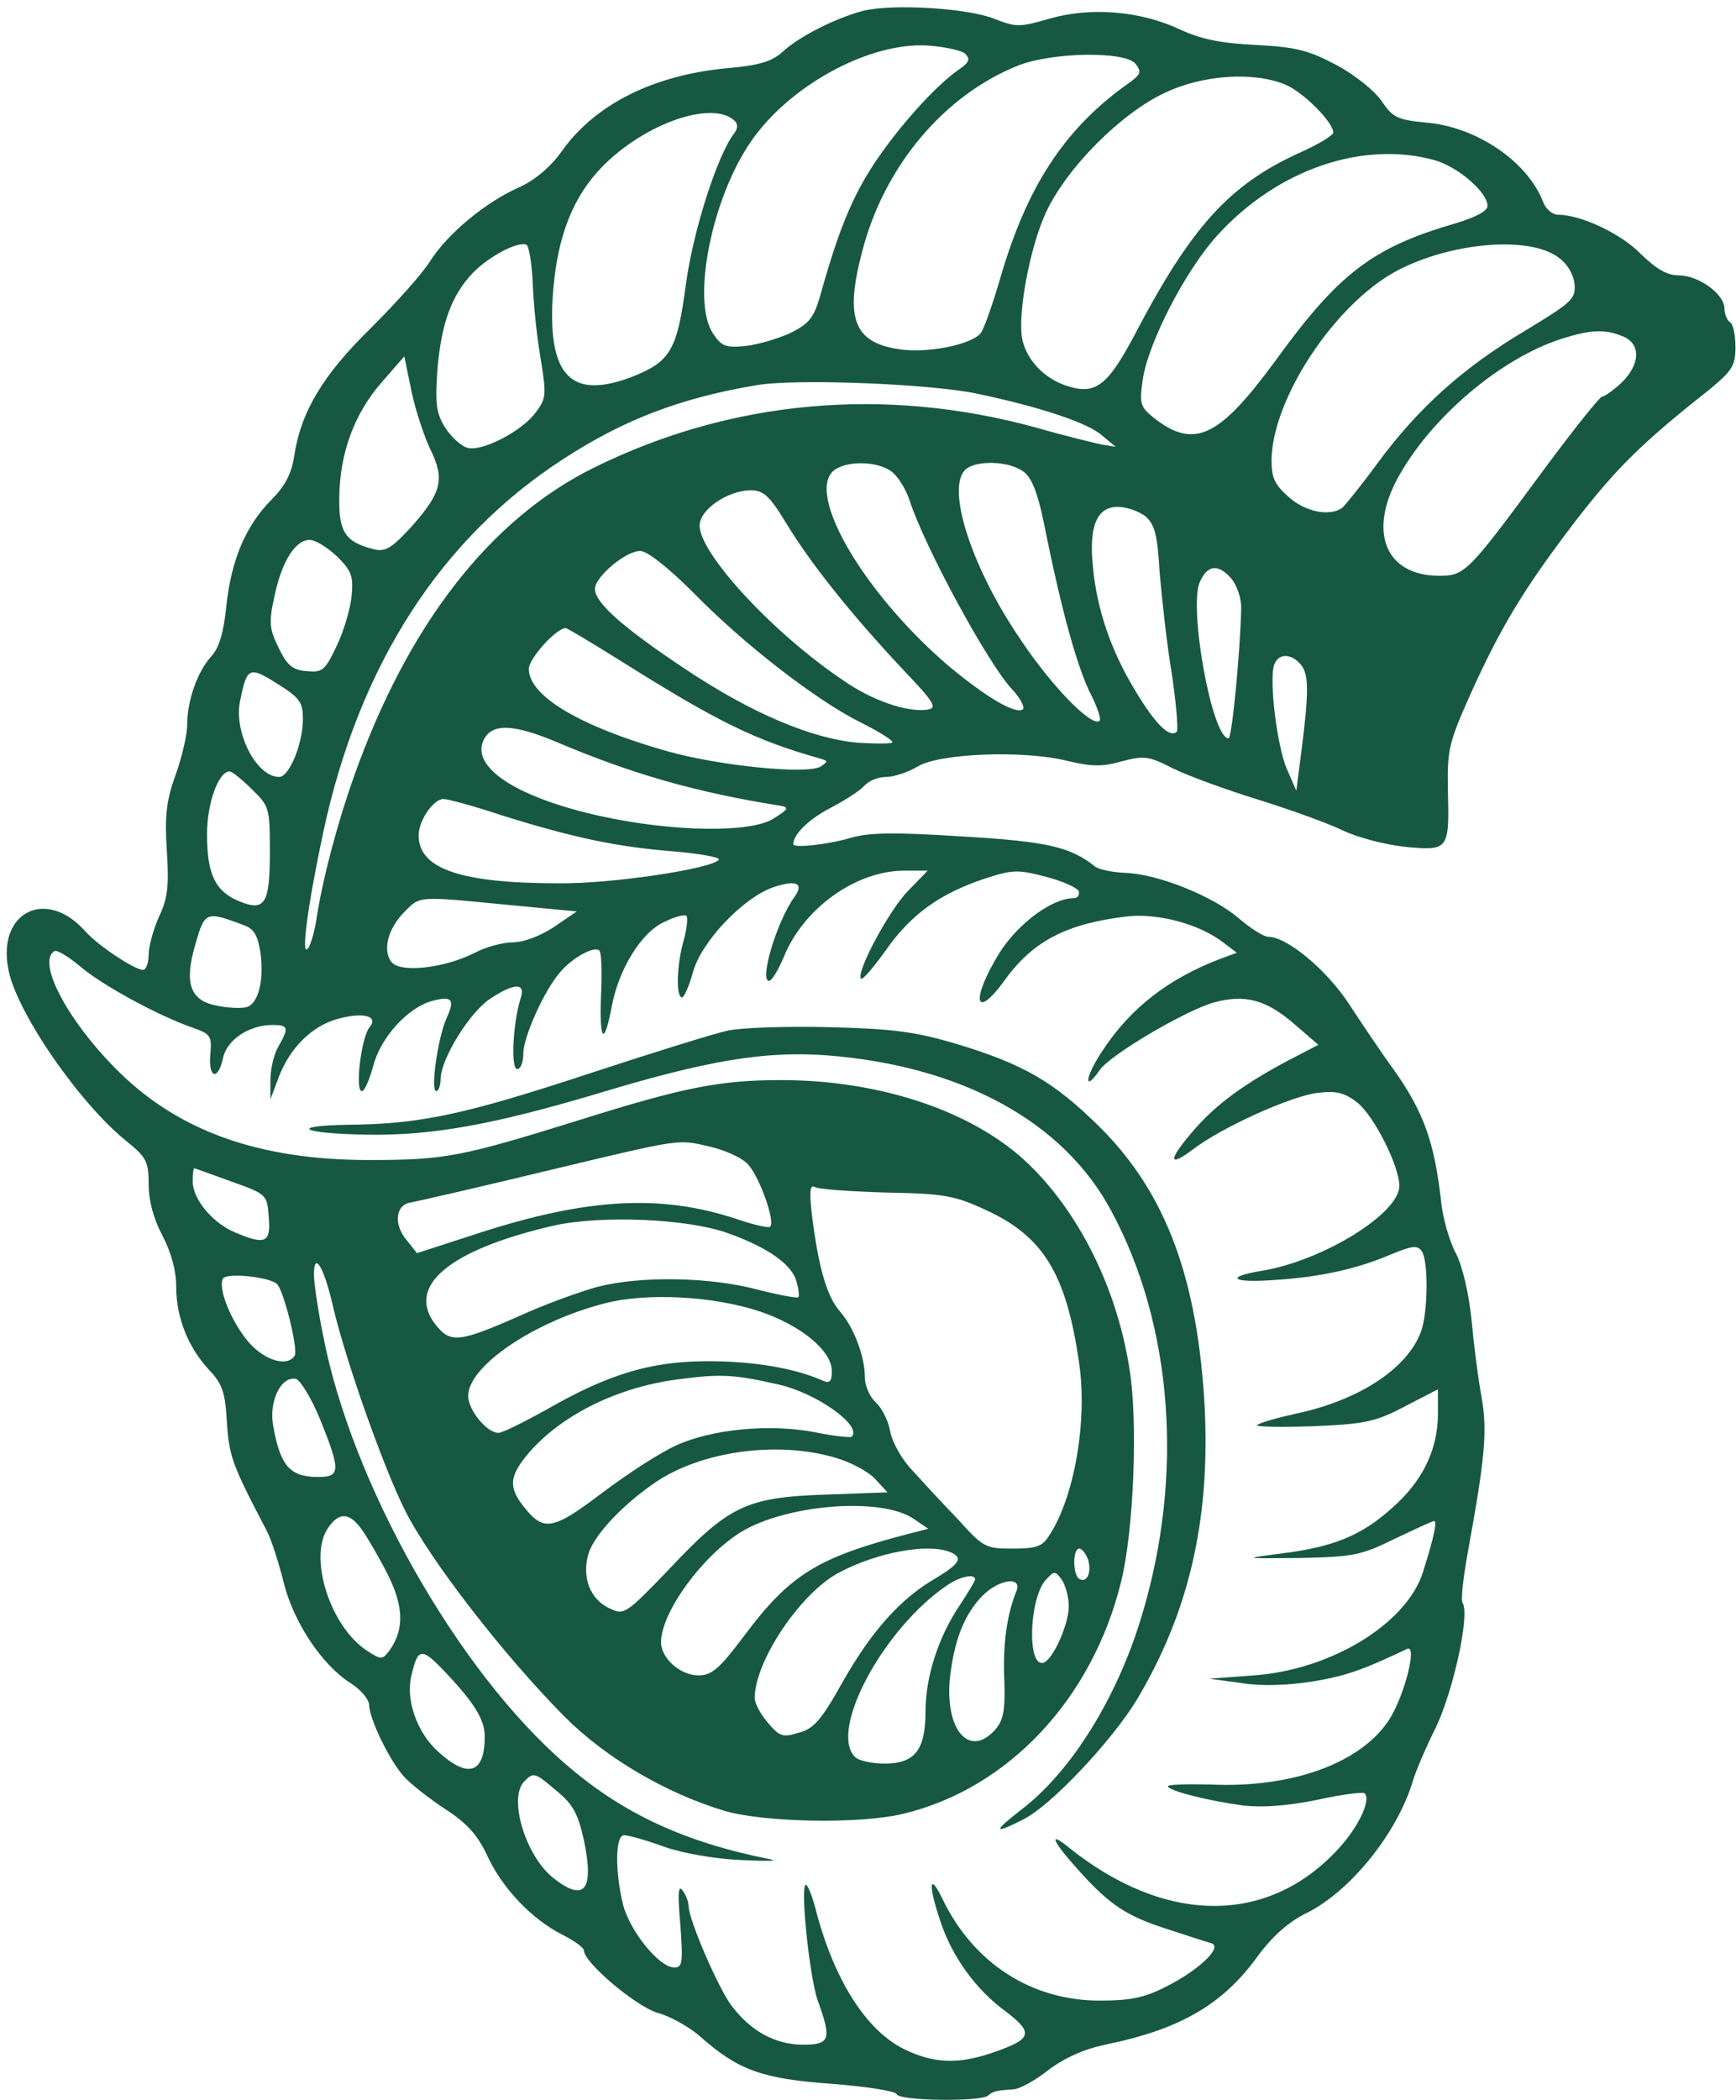 <svg width="330" height="399" xmlns="http://www.w3.org/2000/svg" xmlns:xlink="http://www.w3.org/1999/xlink" xml:space="preserve" overflow="hidden"><defs><clipPath id="clip0"><rect x="104" y="214" width="330" height="399"/></clipPath><clipPath id="clip1"><rect x="105" y="215" width="329" height="398"/></clipPath><clipPath id="clip2"><rect x="105" y="215" width="330" height="398"/></clipPath><clipPath id="clip3"><rect x="105" y="215" width="330" height="398"/></clipPath></defs><g clip-path="url(#clip0)" transform="translate(-104 -214)"><g clip-path="url(#clip1)"><g clip-path="url(#clip2)"><g clip-path="url(#clip3)"><path d="M163.075 396.953C157.943 395.591 150.926 392.135 147.679 389.097 145.689 387.317 143.28 386.584 137.415 386.06 123.38 384.803 112.068 379.252 105.679 370.14 103.48 367.103 100.547 364.694 97.51 363.332 91.331 360.609 84.104 354.639 80.752 349.402 79.286 346.993 74.154 341.337 69.441 336.624 60.328 327.722 56.139 320.704 54.882 312.221 54.358 308.869 53.102 306.565 50.483 303.946 45.665 299.024 42.942 292.635 41.999 283.837 41.476 278.705 40.638 275.877 39.067 274.201 36.448 271.268 34.563 265.822 34.563 261.318 34.563 259.538 33.62 255.244 32.364 251.787 30.583 246.865 30.269 243.932 30.688 237.438 31.107 230.84 30.897 228.326 29.222 224.87 28.174 222.461 27.232 219.214 27.232 217.643 27.232 215.967 26.708 214.711 26.184 214.711 24.508 214.711 17.491 219.424 15.187 222.042 7.855 230.316-1.466 225.813 0.524 215.025 1.885 206.96 14.035 189.364 23.042 182.137 26.813 179.1 27.232 178.262 27.232 173.968 27.232 170.826 28.174 167.369 29.85 164.227 31.526 160.981 32.468 157.629 32.468 154.487 32.468 148.622 34.773 142.966 38.648 138.776 41.162 136.158 41.79 134.587 42.104 128.826 42.523 122.333 43.047 120.762 49.541 108.403 50.483 106.727 51.95 102.118 52.892 98.348 54.777 90.702 60.224 82.533 65.775 79.076 67.555 77.924 69.022 76.144 69.126 75.201 69.126 72.478 72.897 64.727 75.62 61.585 76.982 60.014 80.647 57.186 83.685 55.196 87.874 52.473 89.864 50.169 91.645 46.294 94.473 40.219 100.024 34.354 105.784 31.421 108.088 30.269 109.974 28.907 109.974 28.384 109.974 26.079 119.819 17.805 123.904 16.548 126.313 15.92 130.083 13.825 132.178 11.94 139.3 5.656 143.804 3.98 157.105 3.037 163.704 2.514 169.255 1.676 169.464 1.047 169.883-0.209 185.698-0.419 186.851 0.838 187.688 1.571 188.212 1.781 191.564 1.99 192.716 1.99 195.753 3.666 198.267 5.656 201.304 7.96 205.075 9.636 209.055 10.474 223.404 13.406 231.468 18.119 238.172 27.441 240.895 31.107 243.932 33.83 247.388 35.506 255.767 39.695 264.67 50.797 267.603 60.747 268.022 62.214 269.907 66.717 271.897 70.697 275.248 77.715 278.391 92.064 277.029 94.368 276.61 94.892 277.134 99.186 277.972 103.899 281.323 122.228 281.742 127.151 280.59 133.644 279.962 136.996 279.124 143.594 278.705 148.203 278.181 153.23 277.029 158.257 275.772 160.771 274.515 163.075 273.258 167.474 272.944 170.512 271.687 181.928 269.593 187.793 263.832 195.858 261.528 199 257.757 204.656 255.348 208.322 251.159 214.711 243.618 220.995 240.057 220.995 239.219 220.995 236.705 222.566 234.401 224.556 229.478 228.745 219.109 232.935 212.825 233.144 210.416 233.249 207.798 233.773 207.065 234.401 202.456 238.067 198.057 239.114 181.928 240.057 168.941 240.895 164.227 240.79 160.876 239.847 156.791 238.591 149.774 237.753 149.774 238.591 149.774 240.476 152.811 243.408 156.896 245.503 159.724 246.969 162.552 248.855 163.285 249.693 164.123 250.635 165.903 251.368 167.474 251.368 168.941 251.368 171.664 252.311 173.444 253.358 177.529 255.872 193.658 256.501 201.933 254.406 206.332 253.358 208.426 253.254 212.092 254.301 216.491 255.453 217.329 255.348 221.833 253.044 224.556 251.683 231.678 249.064 237.753 247.179 243.827 245.294 251.159 242.675 253.987 241.314 257.024 239.847 262.261 238.486 266.241 238.067 274.411 237.334 274.515 237.438 274.201 249.274 274.096 256.501 274.411 257.967 278.495 267.079 284.361 280.066 288.759 287.293 298.605 300.176 306.251 310.021 311.068 314.839 323.951 324.998 328.245 328.559 328.874 329.502 328.874 333.063 328.874 335.263 328.455 337.462 327.826 337.776 327.303 338.091 326.779 339.347 326.779 340.395 326.779 343.118 321.856 346.679 318.086 346.679 315.886 346.679 313.896 347.831 310.859 350.764 307.088 354.639 299.443 358.2 295.148 358.2 294.101 358.2 292.844 359.247 292.321 360.609 289.388 368.255 279.752 374.853 270.221 375.691 264.67 376.215 263.727 376.634 261.633 379.776 260.271 381.766 256.501 384.803 252.939 386.688 247.598 389.516 245.294 390.04 237.753 390.459 231.154 390.773 227.384 391.506 223.299 393.392 215.758 396.953 206.332 397.686 198.581 395.486 192.821 393.811 192.192 393.811 188.107 395.382 183.08 397.476 168.731 398.314 163.075 396.953ZM182.452 388.783C183.499 387.736 183.185 387.107 181.195 385.746 176.691 382.604 169.569 374.644 164.961 367.626 160.876 361.342 158.257 354.953 154.801 342.489 153.649 338.614 152.706 337.462 149.355 335.786 147.155 334.739 143.28 333.587 140.871 333.273 136.891 332.854 136.158 333.168 134.482 335.682 130.397 341.861 134.273 361.447 141.814 372.235 149.145 382.813 164.227 390.983 175.225 390.354 178.472 390.145 181.823 389.412 182.452 388.783ZM214.815 386.898C216.072 385.327 215.863 384.803 213.139 382.918 201.304 374.434 194.182 363.542 189.155 346.26 187.688 341.233 186.013 336.415 185.384 335.682 183.604 333.482 175.12 331.806 169.883 332.644 161.295 333.901 159.514 338.509 162.866 351.183 167.055 367.522 178.576 381.033 192.611 386.584 199.105 389.097 212.825 389.307 214.815 386.898ZM243.304 382.918C246.655 381.556 252.416 375.796 252.416 373.806 252.416 373.282 249.483 371.502 245.922 369.931 232.621 363.856 225.394 355.896 214.606 335.263 209.474 325.627 207.169 323.846 201.618 325.732 197.534 327.093 194.287 330.445 193.344 334.32 192.297 338.928 194.706 352.021 197.848 358.724 201.828 367.207 212.092 377.472 220.366 381.347 227.593 384.803 237.334 385.432 243.304 382.918ZM138.672 376.005C139.3 375.377 139.195 374.539 138.567 373.701 135.32 369.512 130.712 355.058 129.35 344.898 127.674 332.33 126.417 330.235 118.876 327.303 107.669 323.113 103.271 327.512 104.004 341.966 104.632 352.754 107.251 360.295 112.383 366.16 120.238 375.063 134.273 380.299 138.672 376.005ZM271.687 368.569C276.086 367.312 281.742 362.494 281.742 359.876 281.742 358.933 279.647 357.781 275.877 356.629 259.957 352.021 253.568 347.203 241.418 330.445 230.735 315.886 226.022 313.582 218.376 319.552 215.758 321.647 215.548 322.275 216.177 326.674 217.119 333.692 224.346 347.726 230.526 354.429 241.837 366.788 257.967 372.339 271.687 368.569ZM100.233 345.527C100.338 341.861 100.966 335.367 101.699 331.178 102.852 324.056 102.852 323.323 100.862 320.704 98.348 317.143 90.702 313.163 87.874 313.896 86.617 314.211 84.732 315.991 83.58 317.772 81.904 320.495 81.695 322.171 82.114 328.664 82.847 337.357 84.732 342.804 88.817 347.098 91.749 350.135 97.091 353.068 98.976 352.544 99.5 352.439 100.024 349.297 100.233 345.527ZM295.148 350.135C296.929 348.878 298.081 346.888 298.291 345.003 298.5 342.175 297.767 341.547 288.969 336.205 277.134 329.188 268.545 321.437 260.899 311.068 257.757 306.774 254.615 302.899 254.092 302.48 251.683 300.804 247.074 301.747 243.932 304.575 241.209 306.984 240.685 308.241 240.685 311.697 240.895 323.323 252.73 341.233 264.461 347.517 274.725 352.963 289.597 354.22 295.148 350.135ZM307.298 335.158C310.964 333.796 310.859 329.816 307.193 326.255 305.622 324.789 303.946 323.637 303.527 323.637 303.108 323.637 298.5 317.876 293.263 310.859 277.972 290.121 277.553 289.597 272.525 289.597 262.471 289.597 259.014 297.767 264.67 308.136 270.849 319.552 284.256 330.968 295.882 334.634 301.118 336.31 303.946 336.519 307.298 335.158ZM80.752 313.687C83.58 307.926 82.952 305.413 77.191 298.919 73.421 294.834 72.268 294.101 70.069 294.625 64.623 295.986 63.366 297.872 63.471 304.47 63.575 313.058 66.403 320.495 71.535 326.36L75.829 331.283 77.191 324.684C77.924 321.123 79.6 316.096 80.752 313.687ZM184.861 324.161C196.801 321.647 205.913 318.609 208.531 316.201L211.045 314.106 208.426 314.525C206.96 314.839 201.304 316.201 195.858 317.772 167.16 325.627 138.043 323.008 112.068 310.231 92.168 300.49 76.458 280.276 66.194 251.264 62.947 242.047 60.328 231.992 59.176 224.661 58.862 222.356 58.129 219.738 57.605 218.9 56.034 216.491 57.501 227.174 60.433 240.895 67.241 272.63 82.742 296.719 106.098 311.802 117.515 319.238 128.407 323.427 142.966 325.836 150.507 327.093 176.272 326.046 184.861 324.161ZM168.312 309.497C169.569 308.659 171.14 306.146 171.873 303.946 174.701 295.148 186.851 272.735 191.459 267.917 192.925 266.346 193.763 264.67 193.449 264.251 192.192 263.099 186.327 266.555 179.1 272.63 162.656 286.769 151.554 306.251 157.943 309.916 160.562 311.487 165.798 311.278 168.312 309.497ZM193.658 309.288C195.334 307.926 196.486 304.679 197.953 296.929 200.885 282.685 203.818 271.897 206.436 266.869 207.588 264.565 208.322 262.366 208.007 262.052 206.646 260.69 199.105 268.336 193.135 277.238 183.918 290.645 178.995 305.517 182.242 309.497 184.023 311.697 190.935 311.487 193.658 309.288ZM148.517 299.443C153.021 292.006 160.771 282.266 170.616 271.792 176.691 265.403 177.215 264.461 175.225 264.146 171.454 263.623 164.856 265.822 159.305 269.697 146.003 278.6 131.968 293.787 131.968 299.128 131.968 302.166 137.31 305.832 141.709 305.832 144.118 305.832 145.27 304.784 148.517 299.443ZM216.701 300.909C218.481 299.338 219.005 297.453 219.424 290.121 219.843 285.198 220.785 276.61 221.728 270.954 222.566 265.298 222.985 260.376 222.671 259.957 221.309 258.7 218.586 261.423 214.815 267.707 210.207 275.248 207.484 283.208 206.751 291.168 205.913 299.024 207.484 302.689 211.464 302.689 213.139 302.689 215.444 301.852 216.701 300.909ZM63.052 293.263C65.879 290.435 66.194 289.493 65.775 285.408 65.46 282.894 64.204 278.705 62.842 275.982 60.747 271.583 60.224 271.164 57.186 271.478 54.568 271.687 53.52 272.63 51.95 275.877 50.169 279.543 50.064 280.695 51.112 285.513 52.473 292.216 55.092 296.405 57.815 296.405 58.967 296.405 61.271 294.939 63.052 293.263ZM130.921 286.246C140.243 276.715 153.963 266.032 162.552 261.737 165.903 260.062 168.626 258.386 168.626 257.967 168.626 257.653 165.694 257.653 162.133 257.862 153.335 258.595 141.709 263.518 129.036 272.002 117.41 279.752 112.068 284.465 112.068 287.084 112.068 289.388 117.934 294.311 120.657 294.311 122.018 294.311 125.998 291.168 130.921 286.246ZM233.039 289.074C234.087 287.817 234.925 285.408 234.925 283.523 234.715 274.725 233.144 258.7 232.516 258.7 229.374 258.7 224.87 283.627 227.069 288.445 228.536 291.692 230.526 291.902 233.039 289.074ZM117.724 272.944C135.425 261.842 142.652 258.281 155.011 254.825 156.372 254.406 156.372 254.301 155.011 253.358 152.497 251.787 135.634 253.463 125.684 256.291 109.136 261.004 99.5 266.765 99.5 271.897 99.5 273.887 104.737 279.647 106.517 279.647 106.832 279.647 111.859 276.61 117.724 272.944ZM246.236 272.735C247.807 270.849 247.807 267.603 246.341 256.082L245.398 248.75 243.618 252.835C241.733 257.129 240.162 269.907 241.209 272.735 242.047 274.934 244.456 274.829 246.236 272.735ZM52.368 268.65C55.929 266.346 56.558 265.508 56.558 262.366 56.558 257.653 53.94 251.368 52.054 251.368 47.655 251.368 43.361 259.957 44.618 265.822 45.98 272.421 46.294 272.525 52.368 268.65ZM105.365 257.757C119.295 251.892 131.34 248.436 147.155 245.922 149.041 245.608 148.936 245.294 146.108 243.513 141.918 240.685 126.836 240.895 113.116 243.932 96.986 247.493 88.188 253.358 91.016 258.595 92.692 261.633 96.777 261.423 105.365 257.757ZM46.817 249.064C50.169 245.817 50.274 245.503 50.274 237.124 50.274 227.174 49.331 225.708 44.304 227.803 39.905 229.688 38.334 232.83 38.334 240.476 38.334 246.446 40.533 252.416 42.628 252.416 43.047 252.416 44.932 250.949 46.817 249.064ZM94.473 244.037C107.879 239.847 116.258 238.067 126.941 237.229 131.968 236.81 135.948 236.077 135.634 235.658 134.587 233.982 115.42 231.049 105.261 231.154 86.617 231.154 78.553 233.877 78.553 240.266 78.553 243.094 81.38 247.179 83.266 247.179 84.104 247.179 89.131 245.817 94.473 244.037ZM171.559 229.688C167.893 225.917 161.609 214.082 162.656 213.035 162.971 212.721 165.065 215.234 167.474 218.586 172.187 225.289 177.738 229.269 186.327 232.097 191.459 233.773 192.611 233.773 197.743 232.411 200.99 231.573 203.713 230.316 204.027 229.688 204.237 228.955 203.818 228.326 203.085 228.326 199 228.326 192.611 223.613 189.05 218.062 183.394 208.95 184.232 204.761 190.097 212.93 195.439 220.262 201.828 223.508 213.244 224.87 219.214 225.498 226.965 223.404 231.468 219.947L234.087 217.957 230.945 216.805C221.099 213.035 213.873 207.484 208.531 199.314 205.284 194.496 204.865 191.145 208.007 195.648 209.997 198.581 224.451 207.065 229.793 208.531 235.658 210.102 239.638 209.055 244.979 204.446L249.588 200.466 243.932 197.534C235.448 193.03 230.002 189.05 225.813 184.127 220.995 178.576 220.995 177.005 225.708 180.566 231.154 184.756 244.561 190.831 249.588 191.354 253.044 191.773 254.615 191.354 257.024 189.469 260.166 186.955 264.984 177.424 264.984 173.654 264.984 168.417 250.426 159.409 238.8 157.524 231.887 156.372 233.039 155.22 240.685 155.744 249.693 156.267 256.815 157.838 263.204 160.562 267.498 162.342 268.441 162.447 269.278 161.19 270.535 159.2 270.431 149.459 269.069 145.898 266.451 138.881 257.234 132.911 245.398 130.397 241.628 129.559 238.276 128.617 237.962 128.198 237.543 127.884 242.256 127.779 248.541 127.988 258.491 128.407 260.481 128.826 266.032 131.759L272.316 135.006 272.316 130.083C272.211 123.38 269.383 117.515 263.518 112.383 257.653 107.146 252.416 105.051 242.466 103.794 235.134 102.852 235.134 102.852 246.132 102.956 256.291 103.166 257.757 103.48 264.146 106.622 267.917 108.403 271.268 109.974 271.583 109.974 272.211 109.974 271.583 106.936 269.488 100.338 266.451 90.493 251.997 81.695 237.334 80.647L228.85 80.019 235.029 79.181C238.905 78.553 243.827 78.762 248.541 79.495 254.825 80.543 258.072 81.695 266.451 85.675 268.441 86.617 266.032 77.086 263.204 72.478 257.967 64.099 244.77 59.176 229.059 59.91 224.661 60.014 220.995 59.91 220.995 59.595 220.995 58.757 228.326 56.872 235.239 55.929 238.8 55.511 243.618 55.825 249.274 56.977 253.987 58.024 258.176 58.548 258.386 58.234 259.643 56.977 257.234 51.845 253.358 47.655 239.952 33.097 220.471 33.306 202.247 47.865 198.057 51.321 199 49.122 204.237 43.361 209.997 36.972 213.244 34.877 220.785 32.468 224.661 31.212 228.431 29.955 229.269 29.745 231.468 29.012 226.86 24.613 220.576 21.471 216.491 19.376 213.768 18.853 208.007 18.853 195.02 18.853 184.023 25.975 178.157 38.124 175.644 43.361 175.329 41.057 177.738 33.935 179.938 27.232 184.442 20.947 190.202 16.758 195.544 12.673 195.125 11.521 187.793 9.007 181.195 6.703 176.482 6.913 171.035 9.531 163.599 13.092 157.419 22.937 153.963 36.448 153.335 38.857 152.497 40.847 152.183 40.847 151.031 40.847 152.811 23.671 154.382 18.957 157.105 11.521 156.791 10.474 151.659 10.474 146.317 10.474 141.604 13.092 137.938 18.015 135.425 21.471 129.874 34.249 129.874 36.867 129.874 37.6 129.35 38.962 128.722 39.8 127.884 40.952 127.779 39.067 128.303 33.306 128.826 26.079 128.722 25.137 127.151 25.137 124.323 25.137 118.772 31.945 117.41 37.077 115.839 43.675 115.944 50.274 117.619 50.274 118.457 50.274 121.809 49.331 125.265 48.074 128.826 46.817 135.006 45.77 139.824 45.56 144.432 45.351 147.051 45.351 145.584 45.665 129.141 48.912 117.41 54.358 106.622 63.68 85.989 81.38 65.67 117.305 60.328 145.584 59.386 150.297 58.653 155.325 58.653 156.791 58.653 161.399 60.538 158.257 62.214 151.031 64.518 140.976 71.745 120.447 75.934 112.068 80.647 102.642 94.682 84.523 106.308 72.792 114.163 64.937 125.579 58.234 136.786 54.882 144.432 52.683 162.552 52.368 170.721 54.358 190.726 59.176 206.646 76.248 212.092 98.453 214.501 108.193 215.339 129.036 213.663 138.986 211.149 155.115 203.189 170.407 192.611 179.519 182.137 188.422 165.379 193.763 147.469 193.763 135.844 193.763 128.931 192.402 108.926 186.117 86.722 179.205 83.58 178.576 69.126 178.576 47.865 178.576 32.468 184.232 20.843 196.067 11.626 205.389 5.97 216.282 9.322 218.272 9.741 218.586 12.045 217.224 14.244 215.339 18.434 211.778 29.012 206.017 35.611 203.713 38.962 202.561 39.276 202.142 38.962 198.686 38.543 194.077 40.428 193.554 41.371 197.953 42.104 201.409 46.294 204.237 50.797 204.237 53.835 204.237 53.94 203.713 51.845 200.047 51.007 198.581 50.378 195.753 50.378 193.763L50.378 190.097 51.95 194.287C54.044 199.838 58.234 204.027 63.156 205.389 68.079 206.751 71.012 205.913 69.231 203.818 67.66 201.933 66.403 191.668 67.765 191.668 68.288 191.668 69.231 193.868 69.964 196.591 71.43 202.037 76.667 207.693 81.276 208.845 84.942 209.788 85.465 209.055 83.894 205.598 82.218 201.933 80.752 191.668 81.904 191.668 82.323 191.668 82.742 192.716 82.742 194.077 82.847 197.848 88.188 206.541 92.064 209.159 96.777 212.302 98.976 212.302 97.929 209.264 96.463 204.551 96.044 195.858 97.3 195.858 97.929 195.858 98.453 197.115 98.453 198.791 98.453 201.933 102.433 210.835 105.47 214.292 107.774 217.015 111.964 219.319 112.906 218.376 113.325 218.062 113.43 214.082 113.221 209.683 112.906 200.885 113.849 200.152 115.315 208.007 116.677 214.92 120.866 221.833 125.265 223.823 127.151 224.765 129.036 225.289 129.455 224.975 129.769 224.661 129.559 222.566 128.931 220.262 127.569 215.548 127.465 209.474 128.617 209.474 129.036 209.474 129.978 211.673 130.712 214.292 132.283 220.052 140.243 228.431 146.003 230.421 150.402 231.887 151.868 231.154 149.983 228.536 146.632 223.927 143.28 212.616 145.165 212.616 145.689 212.616 146.946 214.711 147.993 217.224 151.764 226.441 161.609 233.458 170.721 233.563L175.329 233.563 171.559 229.688ZM95.415 227.069 108.612 225.813 104.318 222.88C101.804 221.204 98.557 219.947 96.567 219.947 94.682 219.947 91.435 219.109 89.236 217.957 83.475 215.025 75.096 214.082 73.421 216.177 71.64 218.376 72.687 222.566 75.934 225.813 78.867 228.745 78.343 228.745 95.415 227.069ZM45.351 223.194C47.341 222.461 47.969 221.204 48.493 217.957 49.226 212.406 47.969 208.007 45.665 207.588 44.618 207.379 42.104 207.484 40.219 207.903 35.087 208.845 33.935 212.197 36.134 219.633 37.915 225.813 38.124 225.917 45.351 223.194ZM134.063 181.09C136.682 180.462 139.824 179.1 140.976 177.948 143.175 175.853 146.422 166.951 145.375 165.903 145.061 165.589 142.023 166.322 138.672 167.474 124.532 172.083 110.602 171.349 90.178 164.751L78.238 160.876 76.248 163.389C73.735 166.427 74.154 170.093 77.086 170.512 78.238 170.721 89.76 173.339 102.747 176.482 129.036 182.766 127.674 182.556 134.063 181.09ZM42.942 174.492C49.75 172.083 49.75 171.978 50.064 167.684 50.483 162.866 49.436 162.342 43.571 164.856 39.381 166.636 35.611 171.14 35.611 174.492 35.611 175.853 35.715 177.005 35.925 177.005 36.029 177.005 39.172 175.853 42.942 174.492ZM167.265 172.397C178.262 172.187 180.357 171.873 186.222 169.15 197.324 164.123 201.723 156.896 204.132 139.824 205.703 128.931 203.189 114.373 198.372 107.146 197.115 105.156 195.963 104.737 191.459 104.737 186.327 104.737 185.908 104.946 181.09 110.288 178.262 113.221 174.387 117.41 172.502 119.505 170.512 121.495 168.626 124.846 168.207 126.941 167.893 128.931 166.636 131.445 165.484 132.492 164.332 133.539 163.389 135.634 163.389 137.205 163.389 141.29 161.295 146.736 158.676 149.774 156.163 152.602 154.592 158.048 153.335 167.998 152.811 172.502 152.916 173.968 153.858 173.444 154.487 173.025 160.562 172.606 167.265 172.397ZM137.415 164.646C145.061 161.923 149.564 158.676 150.402 155.429 150.821 153.963 150.926 152.706 150.716 152.497 150.507 152.287 147.051 152.916 142.966 153.963 133.854 156.372 120.762 156.582 112.592 154.487 109.136 153.544 102.537 151.135 97.929 149.041 86.303 143.908 84.627 143.699 81.799 147.26 76.039 154.592 84.313 161.504 104.213 166.113 113.116 168.103 129.769 167.474 137.415 164.646ZM51.635 155.011C52.892 153.858 55.72 142.547 54.987 141.395 53.625 139.195 49.331 140.452 46.294 143.908 42.942 147.784 40.324 154.277 41.371 156.058 42.104 157.21 50.169 156.372 51.635 155.011ZM143.489 149.774C151.24 147.155 157.105 142.337 157.105 138.462 157.105 136.472 156.686 136.053 155.325 136.682 149.878 139.091 142.023 140.347 133.539 140.347 122.542 140.347 114.477 137.834 102.642 131.026 98.453 128.722 94.473 126.732 93.74 126.732 91.54 126.732 87.979 131.026 87.979 133.749 87.979 139.405 100.443 147.888 113.954 151.345 122.018 153.439 134.796 152.706 143.489 149.774ZM146.841 135.948C154.068 134.377 162.971 128.093 160.876 125.998 160.666 125.789 157.524 126.103 153.963 126.836 145.375 128.512 134.273 127.465 127.465 124.323 124.427 122.961 118.143 118.876 113.43 115.315 104.004 108.193 102.328 107.879 98.453 112.802 95.52 116.572 95.834 118.667 99.71 123.171 106.098 130.397 116.886 135.634 128.617 136.996 135.948 137.938 138.567 137.834 146.841 135.948ZM59.805 129.35C63.785 119.505 63.68 118.353 59.49 118.353 54.044 118.353 52.264 120.447 50.902 128.093 50.064 132.702 52.368 137.519 55.196 136.996 56.034 136.786 58.129 133.435 59.805 129.35ZM157.734 122.018C160.666 121.181 164.018 119.4 165.379 117.934L167.684 115.42 155.848 115.001C140.871 114.477 137.519 112.906 126.208 100.862 118.038 92.378 117.619 92.064 115.001 93.32 111.126 94.996 109.45 99.395 110.916 104.004 112.173 107.565 117.305 113.011 123.38 117.201 132.178 123.275 146.736 125.265 157.734 122.018ZM172.502 110.497 175.434 108.507 171.768 107.565C154.382 103.061 149.145 99.814 140.452 88.188 135.739 81.904 134.273 80.647 131.759 80.647 128.303 80.647 124.637 83.894 124.637 86.932 124.637 92.587 132.387 103.271 139.824 107.879 148.412 113.116 166.217 114.582 172.502 110.497ZM67.87 108.193C69.022 106.517 71.221 102.747 72.792 99.605 75.725 93.635 75.829 89.341 73.002 85.361 71.64 83.58 71.43 83.58 68.707 85.361 61.69 89.969 57.501 103.271 61.376 108.717 63.471 111.754 65.46 111.649 67.87 108.193ZM179.519 104.108C182.137 103.061 181.509 101.909 176.796 99.081 170.093 95.206 164.542 88.922 159.095 79.286 155.115 72.164 153.649 70.488 150.821 69.755 147.784 68.812 147.155 69.022 144.956 71.64 143.594 73.211 142.442 75.306 142.442 76.353 142.442 83.371 151.24 96.463 158.572 100.233 165.694 104.004 175.225 105.784 179.519 104.108ZM205.808 102.642C206.541 100.233 205.598 98.138 204.132 98.976 202.875 99.814 202.875 104.737 204.132 104.737 204.656 104.737 205.389 103.794 205.808 102.642ZM202.142 93.844C202.142 90.283 199.105 83.58 197.324 83.056 194.182 82.114 194.601 95.206 197.743 98.767 199.419 100.547 199.524 100.547 200.781 98.872 201.514 97.824 202.142 95.52 202.142 93.844ZM184.337 98.872C184.337 98.557 182.975 96.358 181.404 93.949 177.424 88.084 174.911 80.438 174.911 73.84 174.911 66.508 172.921 63.889 167.16 63.889 164.751 63.889 162.237 64.413 161.504 65.146 156.477 70.174 166.951 89.655 179.1 97.824 181.614 99.5 184.337 100.024 184.337 98.872ZM192.192 96.672C190.412 92.273 189.574 86.617 189.888 79.809 190.097 73.84 189.678 72.059 188.107 70.278 183.289 64.937 178.681 70.174 179.519 79.809 180.252 87.036 182.242 92.273 185.803 95.834 188.945 98.976 193.344 99.5 192.192 96.672ZM83.894 80.962C89.236 75.306 91.121 72.164 91.121 69.022 91.121 61.9 87.874 60.957 82.114 66.298 78.238 69.859 76.039 76.039 77.191 80.647 78.448 85.989 79.076 86.094 83.894 80.962ZM104.842 58.653C107.879 56.139 108.822 54.463 109.974 49.331 111.964 39.8 110.078 37.496 104.213 42.104 98.872 46.294 95.52 57.396 98.662 60.538 100.443 62.318 100.652 62.214 104.842 58.653Z" fill="#175843" fill-rule="nonzero" fill-opacity="1" transform="matrix(1 0 0 -1 105.023 613)"/><path d="M137.415 203.189C134.901 202.666 123.485 199.105 111.964 195.334 87.56 187.269 78.972 185.384 65.146 185.279 53.52 185.07 56.348 183.604 68.603 183.394 81.171 183.185 92.587 185.279 112.383 191.145 133.435 197.534 144.327 199.314 156.058 198.476 181.823 196.486 201.304 185.803 210.312 168.731 221.937 147.051 224.032 118.562 216.072 92.168 211.464 76.563 202.561 62.214 192.925 54.987 187.688 50.902 187.793 50.378 193.554 53.311 198.791 55.929 210.312 68.184 215.025 75.934 224.87 92.378 228.955 109.764 228.012 130.921 226.755 155.848 220.681 172.292 208.007 184.861 199.314 193.449 193.554 196.801 180.671 200.676 172.816 202.98 168.836 203.504 156.582 203.818 148.517 204.027 139.928 203.713 137.415 203.189Z" fill="#175843" fill-rule="nonzero" fill-opacity="1" transform="matrix(1 0 0 -1 105.023 613)"/></g></g></g></g></svg>